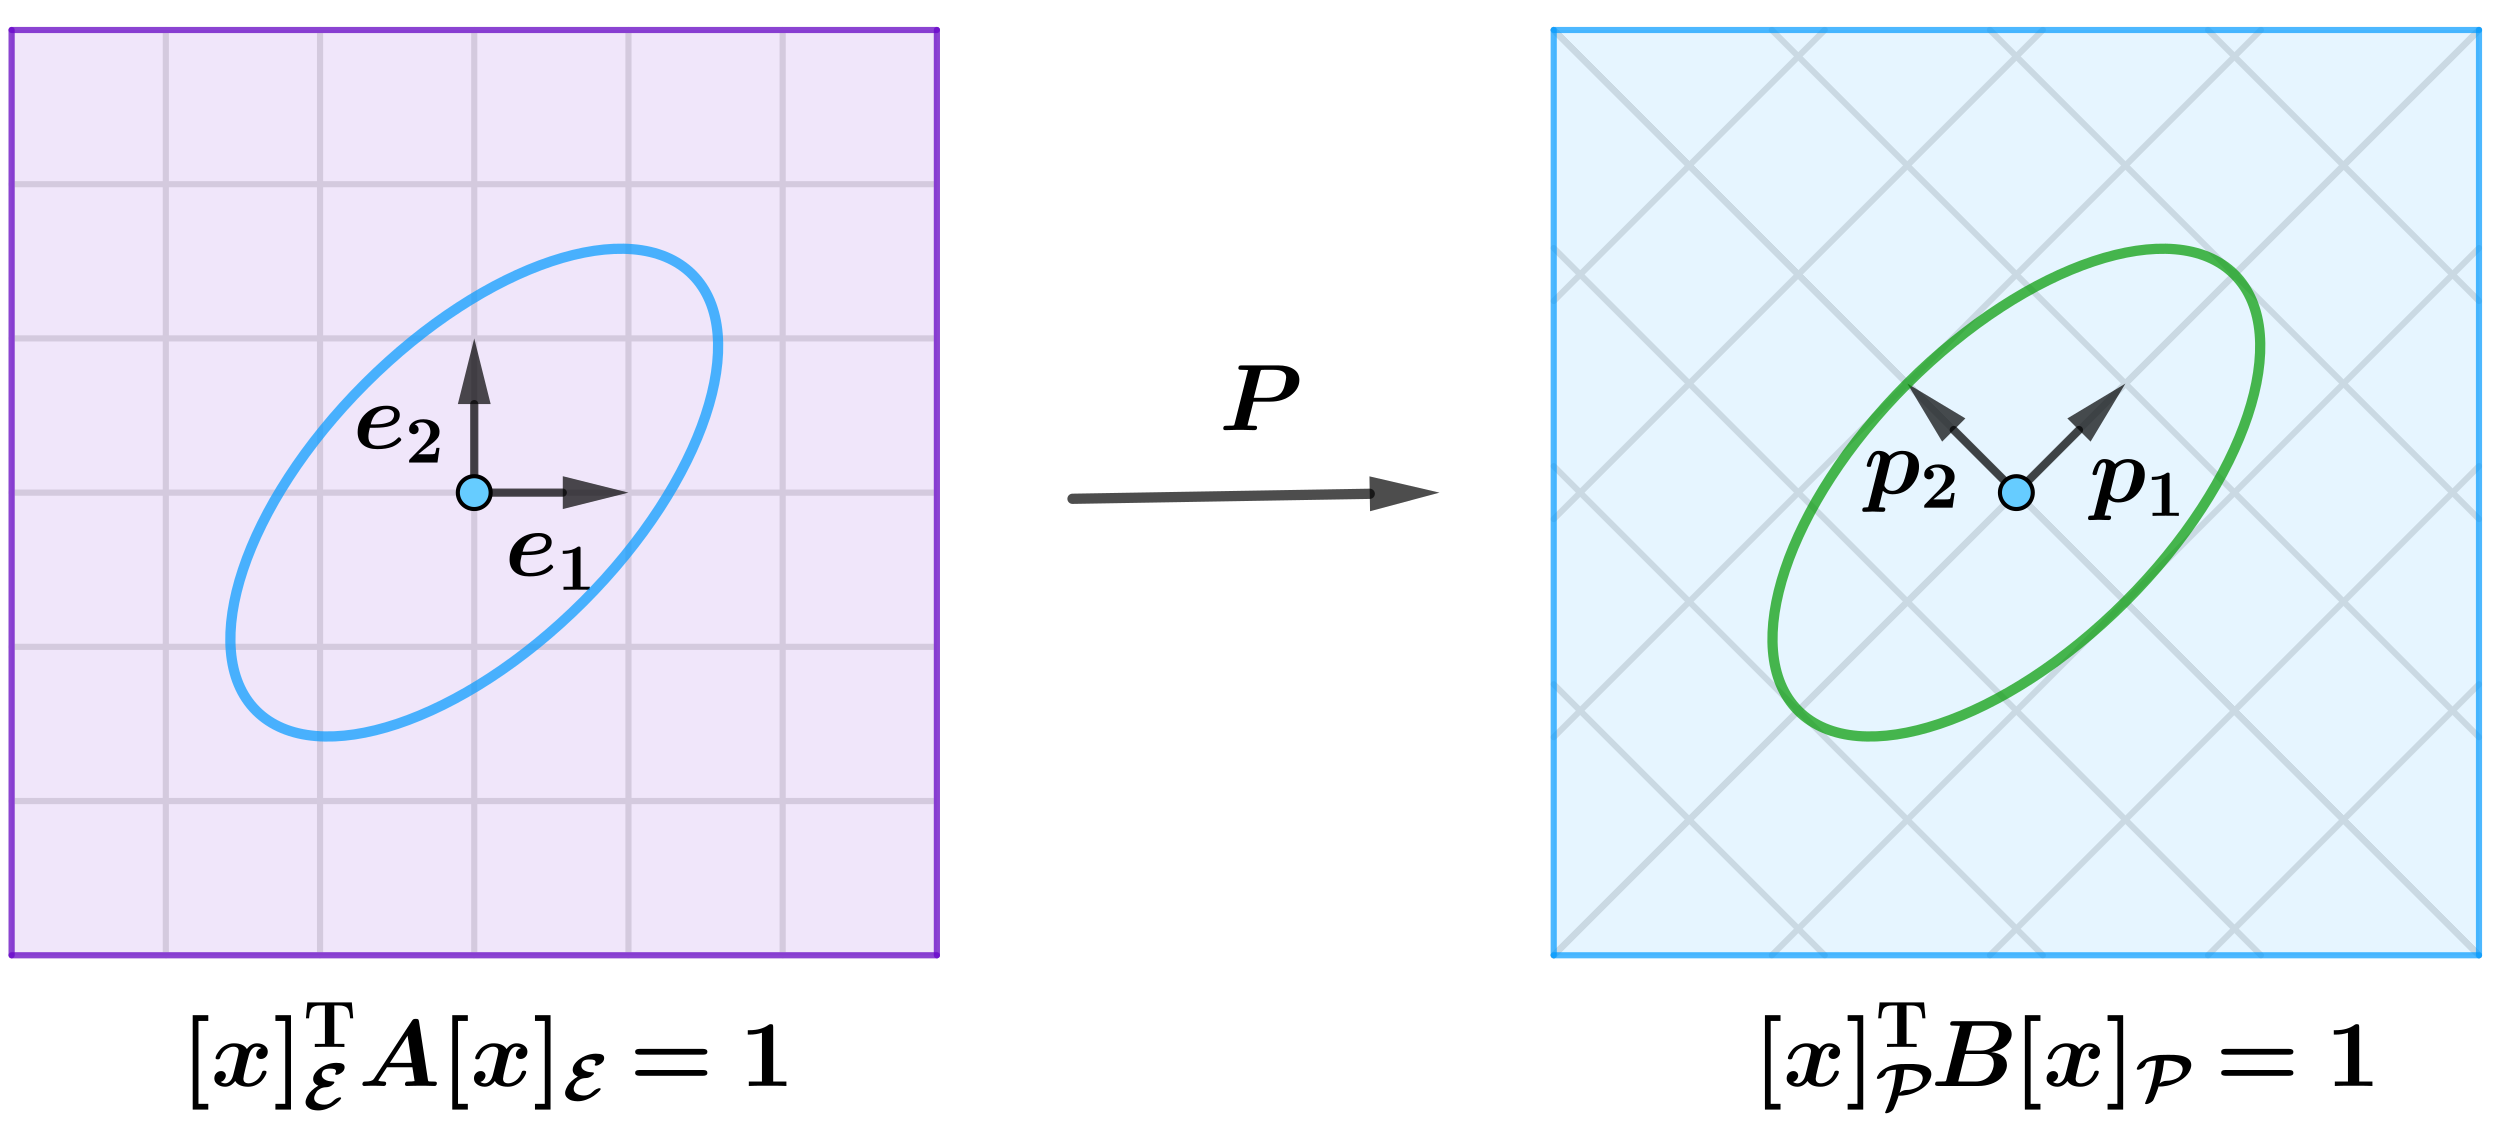<svg version="1.1" xmlns="http://www.w3.org/2000/svg" xmlns:xlink="http://www.w3.org/1999/xlink" width="609" height="279"><defs><clipPath id="lnuUwoQovXMo"><path fill="none" stroke="none" d=" M 0 0 L 609 0 L 609 279 L 0 279 L 0 0 Z"/></clipPath></defs><g transform="scale(1,1)" clip-path="url(#lnuUwoQovXMo)"><g><path fill="none" stroke="rgb(224,224,224)" paint-order="fill stroke markers" d=" M 228.225 232.7 L 2.831 232.7" stroke-opacity="1" stroke-linecap="round" stroke-linejoin="round" stroke-miterlimit="10" stroke-width="1.5"/><path fill="none" stroke="rgb(224,224,224)" paint-order="fill stroke markers" d=" M 228.225 195.134 L 2.831 195.134" stroke-opacity="1" stroke-linecap="round" stroke-linejoin="round" stroke-miterlimit="10" stroke-width="1.5"/><path fill="none" stroke="rgb(224,224,224)" paint-order="fill stroke markers" d=" M 228.225 157.569 L 2.831 157.569" stroke-opacity="1" stroke-linecap="round" stroke-linejoin="round" stroke-miterlimit="10" stroke-width="1.5"/><path fill="none" stroke="rgb(224,224,224)" paint-order="fill stroke markers" d=" M 228.225 120.003 L 2.831 120.003" stroke-opacity="1" stroke-linecap="round" stroke-linejoin="round" stroke-miterlimit="10" stroke-width="1.5"/><path fill="none" stroke="rgb(224,224,224)" paint-order="fill stroke markers" d=" M 228.225 82.437 L 2.831 82.437" stroke-opacity="1" stroke-linecap="round" stroke-linejoin="round" stroke-miterlimit="10" stroke-width="1.5"/><path fill="none" stroke="rgb(224,224,224)" paint-order="fill stroke markers" d=" M 228.225 44.872 L 2.831 44.872" stroke-opacity="1" stroke-linecap="round" stroke-linejoin="round" stroke-miterlimit="10" stroke-width="1.5"/><path fill="none" stroke="rgb(224,224,224)" paint-order="fill stroke markers" d=" M 228.225 7.306 L 2.831 7.306" stroke-opacity="1" stroke-linecap="round" stroke-linejoin="round" stroke-miterlimit="10" stroke-width="1.5"/><path fill="none" stroke="rgb(224,224,224)" paint-order="fill stroke markers" d=" M 2.831 232.7 L 2.831 7.306" stroke-opacity="1" stroke-linecap="round" stroke-linejoin="round" stroke-miterlimit="10" stroke-width="1.5"/><path fill="none" stroke="rgb(224,224,224)" paint-order="fill stroke markers" d=" M 40.397 232.7 L 40.397 7.306" stroke-opacity="1" stroke-linecap="round" stroke-linejoin="round" stroke-miterlimit="10" stroke-width="1.5"/><path fill="none" stroke="rgb(224,224,224)" paint-order="fill stroke markers" d=" M 77.962 232.7 L 77.962 7.306" stroke-opacity="1" stroke-linecap="round" stroke-linejoin="round" stroke-miterlimit="10" stroke-width="1.5"/><path fill="none" stroke="rgb(224,224,224)" paint-order="fill stroke markers" d=" M 115.528 232.7 L 115.528 7.306" stroke-opacity="1" stroke-linecap="round" stroke-linejoin="round" stroke-miterlimit="10" stroke-width="1.5"/><path fill="none" stroke="rgb(224,224,224)" paint-order="fill stroke markers" d=" M 153.094 232.7 L 153.094 7.306" stroke-opacity="1" stroke-linecap="round" stroke-linejoin="round" stroke-miterlimit="10" stroke-width="1.5"/><path fill="none" stroke="rgb(224,224,224)" paint-order="fill stroke markers" d=" M 190.66 232.7 L 190.66 7.306" stroke-opacity="1" stroke-linecap="round" stroke-linejoin="round" stroke-miterlimit="10" stroke-width="1.5"/><path fill="none" stroke="rgb(224,224,224)" paint-order="fill stroke markers" d=" M 228.225 232.7 L 228.225 7.306" stroke-opacity="1" stroke-linecap="round" stroke-linejoin="round" stroke-miterlimit="10" stroke-width="1.5"/><path fill="none" stroke="rgb(224,224,224)" paint-order="fill stroke markers" d=" M 537.866 232.7 L 603.883 166.684" stroke-opacity="1" stroke-linecap="round" stroke-linejoin="round" stroke-miterlimit="10" stroke-width="1.5"/><path fill="none" stroke="rgb(224,224,224)" paint-order="fill stroke markers" d=" M 484.74 232.7 L 603.883 113.558" stroke-opacity="1" stroke-linecap="round" stroke-linejoin="round" stroke-miterlimit="10" stroke-width="1.5"/><path fill="none" stroke="rgb(224,224,224)" paint-order="fill stroke markers" d=" M 431.614 232.7 L 603.883 60.432" stroke-opacity="1" stroke-linecap="round" stroke-linejoin="round" stroke-miterlimit="10" stroke-width="1.5"/><path fill="none" stroke="rgb(224,224,224)" paint-order="fill stroke markers" d=" M 378.488 232.7 L 603.883 7.306" stroke-opacity="1" stroke-linecap="round" stroke-linejoin="round" stroke-miterlimit="10" stroke-width="1.5"/><path fill="none" stroke="rgb(224,224,224)" paint-order="fill stroke markers" d=" M 378.488 232.7 L 603.883 7.306" stroke-opacity="1" stroke-linecap="round" stroke-linejoin="round" stroke-miterlimit="10" stroke-width="1.5"/><path fill="none" stroke="rgb(224,224,224)" paint-order="fill stroke markers" d=" M 378.488 232.7 L 378.488 232.7" stroke-opacity="1" stroke-linecap="round" stroke-linejoin="round" stroke-miterlimit="10" stroke-width="1.5"/><path fill="none" stroke="rgb(224,224,224)" paint-order="fill stroke markers" d=" M 603.883 7.306 L 603.883 7.306" stroke-opacity="1" stroke-linecap="round" stroke-linejoin="round" stroke-miterlimit="10" stroke-width="1.5"/><path fill="none" stroke="rgb(224,224,224)" paint-order="fill stroke markers" d=" M 603.883 7.306 L 378.488 232.7" stroke-opacity="1" stroke-linecap="round" stroke-linejoin="round" stroke-miterlimit="10" stroke-width="1.5"/><path fill="none" stroke="rgb(224,224,224)" paint-order="fill stroke markers" d=" M 603.883 7.306 L 378.488 232.7" stroke-opacity="1" stroke-linecap="round" stroke-linejoin="round" stroke-miterlimit="10" stroke-width="1.5"/><path fill="none" stroke="rgb(224,224,224)" paint-order="fill stroke markers" d=" M 550.757 7.306 L 378.488 179.574" stroke-opacity="1" stroke-linecap="round" stroke-linejoin="round" stroke-miterlimit="10" stroke-width="1.5"/><path fill="none" stroke="rgb(224,224,224)" paint-order="fill stroke markers" d=" M 497.631 7.306 L 378.488 126.448" stroke-opacity="1" stroke-linecap="round" stroke-linejoin="round" stroke-miterlimit="10" stroke-width="1.5"/><path fill="none" stroke="rgb(224,224,224)" paint-order="fill stroke markers" d=" M 444.505 7.306 L 378.488 73.322" stroke-opacity="1" stroke-linecap="round" stroke-linejoin="round" stroke-miterlimit="10" stroke-width="1.5"/><path fill="none" stroke="rgb(224,224,224)" paint-order="fill stroke markers" d=" M 603.883 232.7 L 603.883 232.7" stroke-opacity="1" stroke-linecap="round" stroke-linejoin="round" stroke-miterlimit="10" stroke-width="1.5"/><path fill="none" stroke="rgb(224,224,224)" paint-order="fill stroke markers" d=" M 603.883 232.7 L 378.488 7.306" stroke-opacity="1" stroke-linecap="round" stroke-linejoin="round" stroke-miterlimit="10" stroke-width="1.5"/><path fill="none" stroke="rgb(224,224,224)" paint-order="fill stroke markers" d=" M 444.505 232.7 L 378.488 166.684" stroke-opacity="1" stroke-linecap="round" stroke-linejoin="round" stroke-miterlimit="10" stroke-width="1.5"/><path fill="none" stroke="rgb(224,224,224)" paint-order="fill stroke markers" d=" M 497.631 232.7 L 378.488 113.558" stroke-opacity="1" stroke-linecap="round" stroke-linejoin="round" stroke-miterlimit="10" stroke-width="1.5"/><path fill="none" stroke="rgb(224,224,224)" paint-order="fill stroke markers" d=" M 550.757 232.7 L 378.488 60.432" stroke-opacity="1" stroke-linecap="round" stroke-linejoin="round" stroke-miterlimit="10" stroke-width="1.5"/><path fill="none" stroke="rgb(224,224,224)" paint-order="fill stroke markers" d=" M 603.883 232.7 L 378.488 7.306" stroke-opacity="1" stroke-linecap="round" stroke-linejoin="round" stroke-miterlimit="10" stroke-width="1.5"/><path fill="none" stroke="rgb(224,224,224)" paint-order="fill stroke markers" d=" M 603.883 232.7 L 378.488 7.306" stroke-opacity="1" stroke-linecap="round" stroke-linejoin="round" stroke-miterlimit="10" stroke-width="1.5"/><path fill="none" stroke="rgb(224,224,224)" paint-order="fill stroke markers" d=" M 603.883 179.574 L 431.614 7.306" stroke-opacity="1" stroke-linecap="round" stroke-linejoin="round" stroke-miterlimit="10" stroke-width="1.5"/><path fill="none" stroke="rgb(224,224,224)" paint-order="fill stroke markers" d=" M 603.883 126.448 L 484.74 7.306" stroke-opacity="1" stroke-linecap="round" stroke-linejoin="round" stroke-miterlimit="10" stroke-width="1.5"/><path fill="none" stroke="rgb(224,224,224)" paint-order="fill stroke markers" d=" M 603.883 73.322 L 537.866 7.306" stroke-opacity="1" stroke-linecap="round" stroke-linejoin="round" stroke-miterlimit="10" stroke-width="1.5"/><path fill="none" stroke="rgb(224,224,224)" paint-order="fill stroke markers" d=" M 603.883 232.7 L 378.488 7.306" stroke-opacity="1" stroke-linecap="round" stroke-linejoin="round" stroke-miterlimit="10" stroke-width="1.5"/><path fill="none" stroke="rgb(224,224,224)" paint-order="fill stroke markers" d=" M 378.488 7.306 L 378.488 7.306" stroke-opacity="1" stroke-linecap="round" stroke-linejoin="round" stroke-miterlimit="10" stroke-width="1.5"/><path fill="rgb(102,0,204)" stroke="none" paint-order="stroke fill markers" fill-rule="evenodd" d=" M 2.831 232.7 L 228.225 232.7 L 228.225 7.306 L 2.831 7.306 Z" fill-opacity="0.098"/><path fill="rgb(0,153,255)" stroke="none" paint-order="stroke fill markers" fill-rule="evenodd" d=" M 378.488 232.7 L 603.883 232.7 L 603.883 7.306 L 378.488 7.306 Z" fill-opacity="0.098"/><path fill="none" stroke="rgb(102,0,204)" paint-order="fill stroke markers" d=" M 2.831 232.7 L 228.225 232.7" stroke-opacity="0.698" stroke-linecap="round" stroke-linejoin="round" stroke-miterlimit="10" stroke-width="1.5"/><path fill="none" stroke="rgb(102,0,204)" paint-order="fill stroke markers" d=" M 228.225 232.7 L 228.225 7.306" stroke-opacity="0.698" stroke-linecap="round" stroke-linejoin="round" stroke-miterlimit="10" stroke-width="1.5"/><path fill="none" stroke="rgb(102,0,204)" paint-order="fill stroke markers" d=" M 228.225 7.306 L 2.831 7.306" stroke-opacity="0.698" stroke-linecap="round" stroke-linejoin="round" stroke-miterlimit="10" stroke-width="1.5"/><path fill="none" stroke="rgb(102,0,204)" paint-order="fill stroke markers" d=" M 2.831 7.306 L 2.831 232.7" stroke-opacity="0.698" stroke-linecap="round" stroke-linejoin="round" stroke-miterlimit="10" stroke-width="1.5"/><path fill="none" stroke="rgb(0,153,255)" paint-order="fill stroke markers" d=" M 378.488 232.7 L 603.883 232.7" stroke-opacity="0.698" stroke-linecap="round" stroke-linejoin="round" stroke-miterlimit="10" stroke-width="1.5"/><path fill="none" stroke="rgb(0,153,255)" paint-order="fill stroke markers" d=" M 603.883 232.7 L 603.883 7.306" stroke-opacity="0.698" stroke-linecap="round" stroke-linejoin="round" stroke-miterlimit="10" stroke-width="1.5"/><path fill="none" stroke="rgb(0,153,255)" paint-order="fill stroke markers" d=" M 603.883 7.306 L 378.488 7.306" stroke-opacity="0.698" stroke-linecap="round" stroke-linejoin="round" stroke-miterlimit="10" stroke-width="1.5"/><path fill="none" stroke="rgb(0,153,255)" paint-order="fill stroke markers" d=" M 378.488 7.306 L 378.488 232.7" stroke-opacity="0.698" stroke-linecap="round" stroke-linejoin="round" stroke-miterlimit="10" stroke-width="1.5"/><path fill="none" stroke="rgb(0,0,0)" paint-order="fill stroke markers" d=" M 115.528 120.003 L 115.528 98.437" stroke-opacity="0.698" stroke-linecap="round" stroke-linejoin="round" stroke-miterlimit="10" stroke-width="2"/><path fill="rgb(0,0,0)" stroke="none" paint-order="stroke fill markers" fill-rule="evenodd" d=" M 115.528 82.437 L 119.528 98.437 L 111.528 98.437 Z" fill-opacity="0.698"/><g transform="scale(23,23)"><g transform="translate(3.739,4.749)"><path fill="rgb(0,0,0)" stroke="none" paint-order="stroke fill markers" d=" M 0.222 -0.218 L 0.178 -0.218 Q 0.163 -0.162 0.163 -0.125 Q 0.163 -0.028 0.261 -0.028 Q 0.396 -0.028 0.471 -0.107 Q 0.481 -0.118 0.486 -0.118 Q 0.493 -0.118 0.502 -0.108 Q 0.511 -0.098 0.511 -0.092 Q 0.511 -0.081 0.482 -0.057 Q 0.453 -0.032 0.413 -0.016 Q 0.35 0.008 0.258 0.008 Q 0.159 0.008 0.104 -0.039 Q 0.049 -0.086 0.049 -0.172 Q 0.049 -0.29 0.137 -0.371 Q 0.224 -0.452 0.358 -0.452 Q 0.42 -0.452 0.458 -0.425 Q 0.495 -0.399 0.495 -0.356 Q 0.495 -0.272 0.396 -0.238 Q 0.336 -0.218 0.222 -0.218 M 0.187 -0.254 Q 0.216 -0.254 0.232 -0.254 Q 0.248 -0.254 0.278 -0.256 Q 0.308 -0.258 0.326 -0.262 Q 0.344 -0.265 0.367 -0.273 Q 0.39 -0.28 0.403 -0.29 Q 0.416 -0.301 0.425 -0.318 Q 0.435 -0.334 0.435 -0.355 Q 0.435 -0.386 0.412 -0.401 Q 0.389 -0.416 0.358 -0.416 Q 0.292 -0.416 0.246 -0.37 Q 0.206 -0.333 0.187 -0.254 Z"/></g><g transform="translate(4.293,4.899) scale(0.7,0.7)"><path fill="rgb(0,0,0)" stroke="none" paint-order="stroke fill markers" d=" M 0.517 -0.222 L 0.486 0 L 0.057 0 L 0.057 -0.018 Q 0.057 -0.034 0.059 -0.038 Q 0.061 -0.043 0.07 -0.052 L 0.271 -0.257 Q 0.379 -0.367 0.379 -0.465 Q 0.379 -0.525 0.344 -0.567 Q 0.309 -0.608 0.247 -0.608 Q 0.186 -0.608 0.144 -0.573 Q 0.155 -0.57 0.166 -0.565 Q 0.177 -0.559 0.189 -0.542 Q 0.201 -0.525 0.201 -0.501 Q 0.201 -0.466 0.178 -0.448 Q 0.156 -0.429 0.129 -0.429 Q 0.104 -0.429 0.081 -0.447 Q 0.057 -0.464 0.057 -0.503 Q 0.057 -0.57 0.119 -0.613 Q 0.18 -0.655 0.272 -0.655 Q 0.379 -0.655 0.448 -0.603 Q 0.517 -0.551 0.517 -0.466 Q 0.517 -0.431 0.507 -0.404 Q 0.497 -0.377 0.469 -0.348 Q 0.441 -0.318 0.417 -0.299 Q 0.393 -0.28 0.339 -0.24 Q 0.292 -0.206 0.195 -0.125 L 0.342 -0.125 Q 0.433 -0.125 0.444 -0.131 Q 0.457 -0.138 0.47 -0.222 L 0.517 -0.222 Z"/></g></g><path fill="none" stroke="rgb(0,0,0)" paint-order="fill stroke markers" d=" M 115.528 120.003 L 137.094 120.003" stroke-opacity="0.698" stroke-linecap="round" stroke-linejoin="round" stroke-miterlimit="10" stroke-width="2"/><path fill="rgb(0,0,0)" stroke="none" paint-order="stroke fill markers" fill-rule="evenodd" d=" M 153.094 120.003 L 137.094 124.003 L 137.094 116.003 Z" fill-opacity="0.698"/><g transform="scale(23,23)"><g transform="translate(5.348,6.097)"><path fill="rgb(0,0,0)" stroke="none" paint-order="stroke fill markers" d=" M 0.222 -0.218 L 0.178 -0.218 Q 0.163 -0.162 0.163 -0.125 Q 0.163 -0.028 0.261 -0.028 Q 0.396 -0.028 0.471 -0.107 Q 0.481 -0.118 0.486 -0.118 Q 0.493 -0.118 0.502 -0.108 Q 0.511 -0.098 0.511 -0.092 Q 0.511 -0.081 0.482 -0.057 Q 0.453 -0.032 0.413 -0.016 Q 0.35 0.008 0.258 0.008 Q 0.159 0.008 0.104 -0.039 Q 0.049 -0.086 0.049 -0.172 Q 0.049 -0.29 0.137 -0.371 Q 0.224 -0.452 0.358 -0.452 Q 0.42 -0.452 0.458 -0.425 Q 0.495 -0.399 0.495 -0.356 Q 0.495 -0.272 0.396 -0.238 Q 0.336 -0.218 0.222 -0.218 M 0.187 -0.254 Q 0.216 -0.254 0.232 -0.254 Q 0.248 -0.254 0.278 -0.256 Q 0.308 -0.258 0.326 -0.262 Q 0.344 -0.265 0.367 -0.273 Q 0.39 -0.28 0.403 -0.29 Q 0.416 -0.301 0.425 -0.318 Q 0.435 -0.334 0.435 -0.355 Q 0.435 -0.386 0.412 -0.401 Q 0.389 -0.416 0.358 -0.416 Q 0.292 -0.416 0.246 -0.37 Q 0.206 -0.333 0.187 -0.254 Z"/></g><g transform="translate(5.901,6.247) scale(0.7,0.7)"><path fill="rgb(0,0,0)" stroke="none" paint-order="stroke fill markers" d=" M 0.354 -0.623 L 0.354 -0.047 L 0.494 -0.047 L 0.494 0 Q 0.45 -0.003 0.295 -0.003 Q 0.14 -0.003 0.096 0 L 0.096 -0.047 L 0.235 -0.047 L 0.235 -0.564 Q 0.173 -0.544 0.105 -0.544 L 0.085 -0.544 L 0.085 -0.591 L 0.105 -0.591 Q 0.229 -0.591 0.306 -0.648 Q 0.315 -0.655 0.328 -0.655 Q 0.346 -0.655 0.35 -0.648 Q 0.354 -0.642 0.354 -0.623 Z"/></g></g><path fill="none" stroke="rgb(0,0,0)" paint-order="fill stroke markers" d=" M 491.186 120.003 L 475.936 104.754" stroke-opacity="0.698" stroke-linecap="round" stroke-linejoin="round" stroke-miterlimit="10" stroke-width="2"/><path fill="rgb(0,0,0)" stroke="none" paint-order="stroke fill markers" fill-rule="evenodd" d=" M 464.623 93.44 L 478.765 101.925 L 473.108 107.582 Z" fill-opacity="0.698"/><g transform="scale(23,23)"><g transform="translate(19.739,5.227)"><path fill="rgb(0,0,0)" stroke="none" paint-order="stroke fill markers" d=" M 0.052 0.129 L 0.169 -0.336 Q 0.175 -0.357 0.175 -0.379 Q 0.175 -0.416 0.152 -0.416 Q 0.109 -0.416 0.084 -0.316 Q 0.077 -0.288 0.076 -0.287 Q 0.071 -0.282 0.056 -0.282 Q 0.032 -0.282 0.032 -0.296 Q 0.032 -0.304 0.043 -0.337 Q 0.054 -0.369 0.07 -0.395 Q 0.103 -0.452 0.157 -0.452 Q 0.234 -0.452 0.272 -0.398 Q 0.33 -0.452 0.411 -0.452 Q 0.483 -0.452 0.534 -0.412 Q 0.586 -0.372 0.586 -0.287 Q 0.586 -0.176 0.507 -0.084 Q 0.427 0.008 0.304 0.008 Q 0.242 0.008 0.203 -0.028 L 0.16 0.146 Q 0.173 0.147 0.203 0.147 Q 0.229 0.147 0.229 0.165 Q 0.229 0.194 0.203 0.194 Q 0.186 0.194 0.15 0.193 Q 0.114 0.191 0.096 0.191 Q 0.081 0.191 0.05 0.193 Q 0.018 0.194 0.004 0.194 Q -0.015 0.194 -0.015 0.175 Q -0.015 0.162 -0.009 0.155 Q -0.003 0.149 0.003 0.148 Q 0.009 0.147 0.02 0.147 Q 0.04 0.147 0.046 0.145 Q 0.048 0.143 0.052 0.129 M 0.282 -0.351 L 0.221 -0.1 L 0.219 -0.086 Q 0.219 -0.072 0.241 -0.05 Q 0.264 -0.028 0.302 -0.028 Q 0.381 -0.028 0.423 -0.126 Q 0.437 -0.16 0.455 -0.232 Q 0.473 -0.304 0.473 -0.34 Q 0.473 -0.416 0.406 -0.416 Q 0.372 -0.416 0.339 -0.398 Q 0.306 -0.379 0.282 -0.351 Z"/></g><g transform="translate(20.34,5.377) scale(0.7,0.7)"><path fill="rgb(0,0,0)" stroke="none" paint-order="stroke fill markers" d=" M 0.517 -0.222 L 0.486 0 L 0.057 0 L 0.057 -0.018 Q 0.057 -0.034 0.059 -0.038 Q 0.061 -0.043 0.07 -0.052 L 0.271 -0.257 Q 0.379 -0.367 0.379 -0.465 Q 0.379 -0.525 0.344 -0.567 Q 0.309 -0.608 0.247 -0.608 Q 0.186 -0.608 0.144 -0.573 Q 0.155 -0.57 0.166 -0.565 Q 0.177 -0.559 0.189 -0.542 Q 0.201 -0.525 0.201 -0.501 Q 0.201 -0.466 0.178 -0.448 Q 0.156 -0.429 0.129 -0.429 Q 0.104 -0.429 0.081 -0.447 Q 0.057 -0.464 0.057 -0.503 Q 0.057 -0.57 0.119 -0.613 Q 0.18 -0.655 0.272 -0.655 Q 0.379 -0.655 0.448 -0.603 Q 0.517 -0.551 0.517 -0.466 Q 0.517 -0.431 0.507 -0.404 Q 0.497 -0.377 0.469 -0.348 Q 0.441 -0.318 0.417 -0.299 Q 0.393 -0.28 0.339 -0.24 Q 0.292 -0.206 0.195 -0.125 L 0.342 -0.125 Q 0.433 -0.125 0.444 -0.131 Q 0.457 -0.138 0.47 -0.222 L 0.517 -0.222 Z"/></g></g><path fill="none" stroke="rgb(0,0,0)" paint-order="fill stroke markers" d=" M 491.186 120.003 L 506.435 104.754" stroke-opacity="0.698" stroke-linecap="round" stroke-linejoin="round" stroke-miterlimit="10" stroke-width="2"/><path fill="rgb(0,0,0)" stroke="none" paint-order="stroke fill markers" fill-rule="evenodd" d=" M 517.749 93.44 L 509.263 107.582 L 503.606 101.925 Z" fill-opacity="0.698"/><g transform="scale(23,23)"><g transform="translate(22.13,5.314)"><path fill="rgb(0,0,0)" stroke="none" paint-order="stroke fill markers" d=" M 0.052 0.129 L 0.169 -0.336 Q 0.175 -0.357 0.175 -0.379 Q 0.175 -0.416 0.152 -0.416 Q 0.109 -0.416 0.084 -0.316 Q 0.077 -0.288 0.076 -0.287 Q 0.071 -0.282 0.056 -0.282 Q 0.032 -0.282 0.032 -0.296 Q 0.032 -0.304 0.043 -0.337 Q 0.054 -0.369 0.07 -0.395 Q 0.103 -0.452 0.157 -0.452 Q 0.234 -0.452 0.272 -0.398 Q 0.33 -0.452 0.411 -0.452 Q 0.483 -0.452 0.534 -0.412 Q 0.586 -0.372 0.586 -0.287 Q 0.586 -0.176 0.507 -0.084 Q 0.427 0.008 0.304 0.008 Q 0.242 0.008 0.203 -0.028 L 0.16 0.146 Q 0.173 0.147 0.203 0.147 Q 0.229 0.147 0.229 0.165 Q 0.229 0.194 0.203 0.194 Q 0.186 0.194 0.15 0.193 Q 0.114 0.191 0.096 0.191 Q 0.081 0.191 0.05 0.193 Q 0.018 0.194 0.004 0.194 Q -0.015 0.194 -0.015 0.175 Q -0.015 0.162 -0.009 0.155 Q -0.003 0.149 0.003 0.148 Q 0.009 0.147 0.02 0.147 Q 0.04 0.147 0.046 0.145 Q 0.048 0.143 0.052 0.129 M 0.282 -0.351 L 0.221 -0.1 L 0.219 -0.086 Q 0.219 -0.072 0.241 -0.05 Q 0.264 -0.028 0.302 -0.028 Q 0.381 -0.028 0.423 -0.126 Q 0.437 -0.16 0.455 -0.232 Q 0.473 -0.304 0.473 -0.34 Q 0.473 -0.416 0.406 -0.416 Q 0.372 -0.416 0.339 -0.398 Q 0.306 -0.379 0.282 -0.351 Z"/></g><g transform="translate(22.731,5.464) scale(0.7,0.7)"><path fill="rgb(0,0,0)" stroke="none" paint-order="stroke fill markers" d=" M 0.354 -0.623 L 0.354 -0.047 L 0.494 -0.047 L 0.494 0 Q 0.45 -0.003 0.295 -0.003 Q 0.14 -0.003 0.096 0 L 0.096 -0.047 L 0.235 -0.047 L 0.235 -0.564 Q 0.173 -0.544 0.105 -0.544 L 0.085 -0.544 L 0.085 -0.591 L 0.105 -0.591 Q 0.229 -0.591 0.306 -0.648 Q 0.315 -0.655 0.328 -0.655 Q 0.346 -0.655 0.35 -0.648 Q 0.354 -0.642 0.354 -0.623 Z"/></g></g><g transform="scale(23,23)"><g transform="translate(1.913,11.502)"><path fill="rgb(0,0,0)" stroke="none" paint-order="stroke fill markers" d=" M 0.293 0.25 L 0.128 0.25 L 0.128 -0.75 L 0.293 -0.75 L 0.293 -0.689 L 0.189 -0.689 L 0.189 0.189 L 0.293 0.189 L 0.293 0.25 Z"/></g><g transform="translate(2.232,11.502)"><path fill="rgb(0,0,0)" stroke="none" paint-order="stroke fill markers" d=" M 0.536 -0.401 Q 0.516 -0.416 0.488 -0.416 Q 0.461 -0.416 0.438 -0.392 Q 0.414 -0.368 0.403 -0.325 Q 0.4 -0.316 0.385 -0.257 Q 0.37 -0.198 0.368 -0.189 Q 0.346 -0.099 0.346 -0.078 Q 0.346 -0.028 0.402 -0.028 Q 0.44 -0.028 0.482 -0.058 Q 0.524 -0.087 0.544 -0.149 Q 0.548 -0.162 0.567 -0.162 Q 0.591 -0.162 0.591 -0.148 Q 0.591 -0.134 0.578 -0.11 Q 0.565 -0.085 0.542 -0.058 Q 0.519 -0.031 0.48 -0.011 Q 0.441 0.008 0.397 0.008 Q 0.295 0.008 0.259 -0.053 Q 0.215 0.008 0.152 0.008 Q 0.105 0.008 0.072 -0.017 Q 0.038 -0.041 0.038 -0.08 Q 0.038 -0.115 0.06 -0.137 Q 0.082 -0.158 0.11 -0.158 Q 0.133 -0.158 0.146 -0.144 Q 0.16 -0.13 0.16 -0.112 Q 0.16 -0.091 0.145 -0.071 Q 0.131 -0.05 0.106 -0.043 Q 0.126 -0.028 0.154 -0.028 Q 0.181 -0.028 0.205 -0.052 Q 0.228 -0.075 0.239 -0.119 L 0.273 -0.256 Q 0.296 -0.348 0.296 -0.366 Q 0.296 -0.416 0.24 -0.416 Q 0.202 -0.416 0.16 -0.387 Q 0.118 -0.357 0.098 -0.295 Q 0.094 -0.282 0.075 -0.282 Q 0.051 -0.282 0.051 -0.296 Q 0.051 -0.31 0.064 -0.335 Q 0.077 -0.359 0.1 -0.386 Q 0.123 -0.413 0.162 -0.432 Q 0.201 -0.452 0.245 -0.452 Q 0.347 -0.452 0.383 -0.391 Q 0.427 -0.452 0.49 -0.452 Q 0.537 -0.452 0.571 -0.427 Q 0.604 -0.403 0.604 -0.364 Q 0.604 -0.329 0.582 -0.307 Q 0.56 -0.286 0.532 -0.286 Q 0.509 -0.286 0.495 -0.3 Q 0.482 -0.314 0.482 -0.332 Q 0.482 -0.353 0.496 -0.373 Q 0.511 -0.394 0.536 -0.401 Z"/></g><g transform="translate(2.892,11.502)"><path fill="rgb(0,0,0)" stroke="none" paint-order="stroke fill markers" d=" M 0.19 -0.75 L 0.19 0.25 L 0.025 0.25 L 0.025 0.189 L 0.129 0.189 L 0.129 -0.689 L 0.025 -0.689 L 0.025 -0.75 L 0.19 -0.75 Z"/></g><g transform="translate(3.211,11.089) scale(0.7,0.7)"><path fill="rgb(0,0,0)" stroke="none" paint-order="stroke fill markers" d=" M 0.736 -0.675 L 0.757 -0.434 L 0.71 -0.434 Q 0.706 -0.476 0.703 -0.498 Q 0.7 -0.521 0.69 -0.55 Q 0.679 -0.58 0.663 -0.594 Q 0.647 -0.608 0.618 -0.618 Q 0.589 -0.628 0.547 -0.628 L 0.471 -0.628 L 0.471 -0.047 L 0.624 -0.047 L 0.624 0 Q 0.57 -0.003 0.4 -0.003 Q 0.23 -0.003 0.176 0 L 0.176 -0.047 L 0.329 -0.047 L 0.329 -0.628 L 0.252 -0.628 Q 0.21 -0.628 0.18 -0.618 Q 0.151 -0.607 0.135 -0.593 Q 0.119 -0.579 0.109 -0.55 Q 0.099 -0.521 0.096 -0.498 Q 0.092 -0.476 0.089 -0.434 L 0.042 -0.434 L 0.063 -0.675 L 0.736 -0.675 Z"/></g><g transform="translate(3.211,11.749) scale(0.7,0.7)"><path fill="rgb(0,0,0)" stroke="none" paint-order="stroke fill markers" d=" M 0.229 -0.357 Q 0.151 -0.391 0.151 -0.46 Q 0.151 -0.519 0.204 -0.576 Q 0.257 -0.633 0.339 -0.668 Q 0.42 -0.703 0.501 -0.703 Q 0.565 -0.703 0.596 -0.688 Q 0.627 -0.673 0.627 -0.636 Q 0.627 -0.587 0.581 -0.554 Q 0.534 -0.522 0.503 -0.522 Q 0.484 -0.522 0.484 -0.535 Q 0.484 -0.541 0.489 -0.548 Q 0.497 -0.56 0.497 -0.574 Q 0.497 -0.598 0.475 -0.607 Q 0.453 -0.616 0.407 -0.616 Q 0.346 -0.616 0.317 -0.597 Q 0.302 -0.588 0.291 -0.567 Q 0.281 -0.545 0.281 -0.522 Q 0.281 -0.478 0.326 -0.451 Q 0.371 -0.423 0.448 -0.421 Q 0.472 -0.421 0.472 -0.408 Q 0.472 -0.391 0.435 -0.363 Q 0.398 -0.335 0.348 -0.334 Q 0.297 -0.333 0.259 -0.312 Q 0.221 -0.292 0.202 -0.264 Q 0.183 -0.236 0.175 -0.212 Q 0.166 -0.188 0.166 -0.171 Q 0.166 -0.122 0.212 -0.096 Q 0.258 -0.07 0.321 -0.07 Q 0.356 -0.07 0.385 -0.081 Q 0.414 -0.092 0.426 -0.102 Q 0.439 -0.111 0.458 -0.13 Q 0.48 -0.152 0.506 -0.165 Q 0.531 -0.177 0.541 -0.179 Q 0.551 -0.181 0.556 -0.181 Q 0.574 -0.181 0.574 -0.168 Q 0.574 -0.156 0.544 -0.127 Q 0.514 -0.097 0.469 -0.065 Q 0.423 -0.032 0.356 -0.007 Q 0.289 0.017 0.227 0.017 Q 0.183 0.017 0.143 0.007 Q 0.103 -0.003 0.07 -0.033 Q 0.036 -0.063 0.036 -0.109 Q 0.036 -0.128 0.044 -0.152 Q 0.052 -0.177 0.071 -0.211 Q 0.089 -0.246 0.131 -0.285 Q 0.172 -0.324 0.229 -0.357 Z"/></g><g transform="translate(3.793,11.502)"><path fill="rgb(0,0,0)" stroke="none" paint-order="stroke fill markers" d=" M 0.645 -0.682 L 0.739 -0.067 Q 0.741 -0.054 0.744 -0.052 Q 0.746 -0.049 0.755 -0.048 Q 0.769 -0.047 0.794 -0.047 Q 0.81 -0.047 0.817 -0.046 Q 0.823 -0.046 0.829 -0.042 Q 0.834 -0.038 0.834 -0.029 Q 0.834 -0.016 0.828 -0.009 Q 0.822 -0.002 0.818 -0.001 Q 0.813 0 0.806 0 Q 0.794 0 0.771 -0.001 Q 0.748 -0.002 0.736 -0.002 Q 0.724 -0.002 0.701 -0.003 Q 0.678 -0.003 0.667 -0.003 Q 0.65 -0.003 0.592 -0.002 Q 0.534 0 0.518 0 Q 0.496 0 0.496 -0.018 Q 0.496 -0.032 0.502 -0.038 Q 0.508 -0.045 0.514 -0.046 Q 0.52 -0.047 0.533 -0.047 Q 0.574 -0.047 0.598 -0.052 L 0.575 -0.198 L 0.305 -0.198 L 0.213 -0.058 Q 0.235 -0.047 0.271 -0.047 Q 0.297 -0.047 0.297 -0.029 Q 0.297 0 0.27 0 Q 0.252 0 0.215 -0.002 Q 0.178 -0.003 0.159 -0.003 Q 0.143 -0.003 0.111 -0.002 Q 0.079 0 0.064 0 Q 0.056 0 0.051 -0.005 Q 0.045 -0.011 0.045 -0.018 Q 0.045 -0.031 0.051 -0.038 Q 0.057 -0.045 0.062 -0.046 Q 0.067 -0.047 0.077 -0.047 Q 0.111 -0.047 0.132 -0.053 Q 0.153 -0.06 0.16 -0.067 Q 0.166 -0.073 0.174 -0.085 L 0.567 -0.686 Q 0.577 -0.702 0.586 -0.707 Q 0.594 -0.711 0.611 -0.711 Q 0.63 -0.711 0.636 -0.706 Q 0.642 -0.701 0.645 -0.682 M 0.524 -0.533 L 0.336 -0.245 L 0.568 -0.245 L 0.524 -0.533 Z"/></g><g transform="translate(4.662,11.502)"><path fill="rgb(0,0,0)" stroke="none" paint-order="stroke fill markers" d=" M 0.293 0.25 L 0.128 0.25 L 0.128 -0.75 L 0.293 -0.75 L 0.293 -0.689 L 0.189 -0.689 L 0.189 0.189 L 0.293 0.189 L 0.293 0.25 Z"/></g><g transform="translate(4.982,11.502)"><path fill="rgb(0,0,0)" stroke="none" paint-order="stroke fill markers" d=" M 0.536 -0.401 Q 0.516 -0.416 0.488 -0.416 Q 0.461 -0.416 0.438 -0.392 Q 0.414 -0.368 0.403 -0.325 Q 0.4 -0.316 0.385 -0.257 Q 0.37 -0.198 0.368 -0.189 Q 0.346 -0.099 0.346 -0.078 Q 0.346 -0.028 0.402 -0.028 Q 0.44 -0.028 0.482 -0.058 Q 0.524 -0.087 0.544 -0.149 Q 0.548 -0.162 0.567 -0.162 Q 0.591 -0.162 0.591 -0.148 Q 0.591 -0.134 0.578 -0.11 Q 0.565 -0.085 0.542 -0.058 Q 0.519 -0.031 0.48 -0.011 Q 0.441 0.008 0.397 0.008 Q 0.295 0.008 0.259 -0.053 Q 0.215 0.008 0.152 0.008 Q 0.105 0.008 0.072 -0.017 Q 0.038 -0.041 0.038 -0.08 Q 0.038 -0.115 0.06 -0.137 Q 0.082 -0.158 0.11 -0.158 Q 0.133 -0.158 0.146 -0.144 Q 0.16 -0.13 0.16 -0.112 Q 0.16 -0.091 0.145 -0.071 Q 0.131 -0.05 0.106 -0.043 Q 0.126 -0.028 0.154 -0.028 Q 0.181 -0.028 0.205 -0.052 Q 0.228 -0.075 0.239 -0.119 L 0.273 -0.256 Q 0.296 -0.348 0.296 -0.366 Q 0.296 -0.416 0.24 -0.416 Q 0.202 -0.416 0.16 -0.387 Q 0.118 -0.357 0.098 -0.295 Q 0.094 -0.282 0.075 -0.282 Q 0.051 -0.282 0.051 -0.296 Q 0.051 -0.31 0.064 -0.335 Q 0.077 -0.359 0.1 -0.386 Q 0.123 -0.413 0.162 -0.432 Q 0.201 -0.452 0.245 -0.452 Q 0.347 -0.452 0.383 -0.391 Q 0.427 -0.452 0.49 -0.452 Q 0.537 -0.452 0.571 -0.427 Q 0.604 -0.403 0.604 -0.364 Q 0.604 -0.329 0.582 -0.307 Q 0.56 -0.286 0.532 -0.286 Q 0.509 -0.286 0.495 -0.3 Q 0.482 -0.314 0.482 -0.332 Q 0.482 -0.353 0.496 -0.373 Q 0.511 -0.394 0.536 -0.401 Z"/></g><g transform="translate(5.641,11.502)"><path fill="rgb(0,0,0)" stroke="none" paint-order="stroke fill markers" d=" M 0.19 -0.75 L 0.19 0.25 L 0.025 0.25 L 0.025 0.189 L 0.129 0.189 L 0.129 -0.689 L 0.025 -0.689 L 0.025 -0.75 L 0.19 -0.75 Z"/></g><g transform="translate(5.96,11.652) scale(0.7,0.7)"><path fill="rgb(0,0,0)" stroke="none" paint-order="stroke fill markers" d=" M 0.229 -0.357 Q 0.151 -0.391 0.151 -0.46 Q 0.151 -0.519 0.204 -0.576 Q 0.257 -0.633 0.339 -0.668 Q 0.42 -0.703 0.501 -0.703 Q 0.565 -0.703 0.596 -0.688 Q 0.627 -0.673 0.627 -0.636 Q 0.627 -0.587 0.581 -0.554 Q 0.534 -0.522 0.503 -0.522 Q 0.484 -0.522 0.484 -0.535 Q 0.484 -0.541 0.489 -0.548 Q 0.497 -0.56 0.497 -0.574 Q 0.497 -0.598 0.475 -0.607 Q 0.453 -0.616 0.407 -0.616 Q 0.346 -0.616 0.317 -0.597 Q 0.302 -0.588 0.291 -0.567 Q 0.281 -0.545 0.281 -0.522 Q 0.281 -0.478 0.326 -0.451 Q 0.371 -0.423 0.448 -0.421 Q 0.472 -0.421 0.472 -0.408 Q 0.472 -0.391 0.435 -0.363 Q 0.398 -0.335 0.348 -0.334 Q 0.297 -0.333 0.259 -0.312 Q 0.221 -0.292 0.202 -0.264 Q 0.183 -0.236 0.175 -0.212 Q 0.166 -0.188 0.166 -0.171 Q 0.166 -0.122 0.212 -0.096 Q 0.258 -0.07 0.321 -0.07 Q 0.356 -0.07 0.385 -0.081 Q 0.414 -0.092 0.426 -0.102 Q 0.439 -0.111 0.458 -0.13 Q 0.48 -0.152 0.506 -0.165 Q 0.531 -0.177 0.541 -0.179 Q 0.551 -0.181 0.556 -0.181 Q 0.574 -0.181 0.574 -0.168 Q 0.574 -0.156 0.544 -0.127 Q 0.514 -0.097 0.469 -0.065 Q 0.423 -0.032 0.356 -0.007 Q 0.289 0.017 0.227 0.017 Q 0.183 0.017 0.143 0.007 Q 0.103 -0.003 0.07 -0.033 Q 0.036 -0.063 0.036 -0.109 Q 0.036 -0.128 0.044 -0.152 Q 0.052 -0.177 0.071 -0.211 Q 0.089 -0.246 0.131 -0.285 Q 0.172 -0.324 0.229 -0.357 Z"/></g><g transform="translate(6.663,11.502)"><path fill="rgb(0,0,0)" stroke="none" paint-order="stroke fill markers" d=" M 0.788 -0.332 L 0.105 -0.332 Q 0.064 -0.332 0.064 -0.362 Q 0.064 -0.393 0.11 -0.393 L 0.783 -0.393 Q 0.829 -0.393 0.829 -0.362 Q 0.829 -0.332 0.788 -0.332 M 0.783 -0.108 L 0.11 -0.108 Q 0.064 -0.108 0.064 -0.139 Q 0.064 -0.169 0.105 -0.169 L 0.788 -0.169 Q 0.829 -0.169 0.829 -0.139 Q 0.829 -0.108 0.783 -0.108 Z"/></g><g transform="translate(7.835,11.502)"><path fill="rgb(0,0,0)" stroke="none" paint-order="stroke fill markers" d=" M 0.354 -0.623 L 0.354 -0.047 L 0.494 -0.047 L 0.494 0 Q 0.45 -0.003 0.295 -0.003 Q 0.14 -0.003 0.096 0 L 0.096 -0.047 L 0.235 -0.047 L 0.235 -0.564 Q 0.173 -0.544 0.105 -0.544 L 0.085 -0.544 L 0.085 -0.591 L 0.105 -0.591 Q 0.229 -0.591 0.306 -0.648 Q 0.315 -0.655 0.328 -0.655 Q 0.346 -0.655 0.35 -0.648 Q 0.354 -0.642 0.354 -0.623 Z"/></g></g><g transform="scale(23,23)"><g transform="translate(18.565,11.502)"><path fill="rgb(0,0,0)" stroke="none" paint-order="stroke fill markers" d=" M 0.293 0.25 L 0.128 0.25 L 0.128 -0.75 L 0.293 -0.75 L 0.293 -0.689 L 0.189 -0.689 L 0.189 0.189 L 0.293 0.189 L 0.293 0.25 Z"/></g><g transform="translate(18.885,11.502)"><path fill="rgb(0,0,0)" stroke="none" paint-order="stroke fill markers" d=" M 0.536 -0.401 Q 0.516 -0.416 0.488 -0.416 Q 0.461 -0.416 0.438 -0.392 Q 0.414 -0.368 0.403 -0.325 Q 0.4 -0.316 0.385 -0.257 Q 0.37 -0.198 0.368 -0.189 Q 0.346 -0.099 0.346 -0.078 Q 0.346 -0.028 0.402 -0.028 Q 0.44 -0.028 0.482 -0.058 Q 0.524 -0.087 0.544 -0.149 Q 0.548 -0.162 0.567 -0.162 Q 0.591 -0.162 0.591 -0.148 Q 0.591 -0.134 0.578 -0.11 Q 0.565 -0.085 0.542 -0.058 Q 0.519 -0.031 0.48 -0.011 Q 0.441 0.008 0.397 0.008 Q 0.295 0.008 0.259 -0.053 Q 0.215 0.008 0.152 0.008 Q 0.105 0.008 0.072 -0.017 Q 0.038 -0.041 0.038 -0.08 Q 0.038 -0.115 0.06 -0.137 Q 0.082 -0.158 0.11 -0.158 Q 0.133 -0.158 0.146 -0.144 Q 0.16 -0.13 0.16 -0.112 Q 0.16 -0.091 0.145 -0.071 Q 0.131 -0.05 0.106 -0.043 Q 0.126 -0.028 0.154 -0.028 Q 0.181 -0.028 0.205 -0.052 Q 0.228 -0.075 0.239 -0.119 L 0.273 -0.256 Q 0.296 -0.348 0.296 -0.366 Q 0.296 -0.416 0.24 -0.416 Q 0.202 -0.416 0.16 -0.387 Q 0.118 -0.357 0.098 -0.295 Q 0.094 -0.282 0.075 -0.282 Q 0.051 -0.282 0.051 -0.296 Q 0.051 -0.31 0.064 -0.335 Q 0.077 -0.359 0.1 -0.386 Q 0.123 -0.413 0.162 -0.432 Q 0.201 -0.452 0.245 -0.452 Q 0.347 -0.452 0.383 -0.391 Q 0.427 -0.452 0.49 -0.452 Q 0.537 -0.452 0.571 -0.427 Q 0.604 -0.403 0.604 -0.364 Q 0.604 -0.329 0.582 -0.307 Q 0.56 -0.286 0.532 -0.286 Q 0.509 -0.286 0.495 -0.3 Q 0.482 -0.314 0.482 -0.332 Q 0.482 -0.353 0.496 -0.373 Q 0.511 -0.394 0.536 -0.401 Z"/></g><g transform="translate(19.544,11.502)"><path fill="rgb(0,0,0)" stroke="none" paint-order="stroke fill markers" d=" M 0.19 -0.75 L 0.19 0.25 L 0.025 0.25 L 0.025 0.189 L 0.129 0.189 L 0.129 -0.689 L 0.025 -0.689 L 0.025 -0.75 L 0.19 -0.75 Z"/></g><g transform="translate(19.863,11.089) scale(0.7,0.7)"><path fill="rgb(0,0,0)" stroke="none" paint-order="stroke fill markers" d=" M 0.736 -0.675 L 0.757 -0.434 L 0.71 -0.434 Q 0.706 -0.476 0.703 -0.498 Q 0.7 -0.521 0.69 -0.55 Q 0.679 -0.58 0.663 -0.594 Q 0.647 -0.608 0.618 -0.618 Q 0.589 -0.628 0.547 -0.628 L 0.471 -0.628 L 0.471 -0.047 L 0.624 -0.047 L 0.624 0 Q 0.57 -0.003 0.4 -0.003 Q 0.23 -0.003 0.176 0 L 0.176 -0.047 L 0.329 -0.047 L 0.329 -0.628 L 0.252 -0.628 Q 0.21 -0.628 0.18 -0.618 Q 0.151 -0.607 0.135 -0.593 Q 0.119 -0.579 0.109 -0.55 Q 0.099 -0.521 0.096 -0.498 Q 0.092 -0.476 0.089 -0.434 L 0.042 -0.434 L 0.063 -0.675 L 0.736 -0.675 Z"/></g><g transform="translate(19.863,11.749) scale(0.7,0.7)"><path fill="rgb(0,0,0)" stroke="none" paint-order="stroke fill markers" d=" M 0.352 -0.208 Q 0.334 -0.149 0.305 -0.077 Q 0.276 -0.005 0.268 0.006 Q 0.252 0.026 0.22 0.043 Q 0.188 0.06 0.165 0.06 Q 0.147 0.06 0.147 0.048 Q 0.147 0.043 0.153 0.032 Q 0.192 -0.06 0.217 -0.134 Q 0.243 -0.207 0.273 -0.337 Q 0.302 -0.466 0.311 -0.599 Q 0.251 -0.597 0.215 -0.587 Q 0.184 -0.58 0.173 -0.571 Q 0.161 -0.562 0.152 -0.535 Q 0.142 -0.505 0.103 -0.482 Q 0.064 -0.46 0.04 -0.46 Q 0.022 -0.46 0.022 -0.473 Q 0.022 -0.482 0.03 -0.499 Q 0.038 -0.516 0.056 -0.542 Q 0.074 -0.568 0.113 -0.597 Q 0.152 -0.625 0.204 -0.647 Q 0.249 -0.665 0.299 -0.674 Q 0.35 -0.683 0.385 -0.684 Q 0.42 -0.686 0.491 -0.686 Q 0.555 -0.686 0.585 -0.685 Q 0.614 -0.684 0.653 -0.679 Q 0.692 -0.674 0.727 -0.663 Q 0.846 -0.626 0.846 -0.531 Q 0.846 -0.481 0.809 -0.42 Q 0.773 -0.36 0.7 -0.311 Q 0.646 -0.275 0.589 -0.251 Q 0.531 -0.227 0.483 -0.218 Q 0.435 -0.21 0.414 -0.208 Q 0.392 -0.206 0.374 -0.206 Q 0.359 -0.206 0.352 -0.208 M 0.437 -0.599 L 0.414 -0.445 Q 0.41 -0.417 0.393 -0.348 Q 0.393 -0.347 0.39 -0.334 Q 0.386 -0.32 0.38 -0.295 Q 0.373 -0.271 0.366 -0.249 Q 0.413 -0.293 0.476 -0.293 Q 0.489 -0.293 0.511 -0.295 Q 0.533 -0.297 0.575 -0.309 Q 0.617 -0.321 0.646 -0.34 Q 0.678 -0.362 0.697 -0.4 Q 0.716 -0.438 0.716 -0.469 Q 0.716 -0.505 0.693 -0.532 Q 0.67 -0.559 0.632 -0.573 Q 0.593 -0.586 0.552 -0.593 Q 0.512 -0.599 0.469 -0.599 L 0.437 -0.599 Z"/></g><g transform="translate(20.452,11.502)"><path fill="rgb(0,0,0)" stroke="none" paint-order="stroke fill markers" d=" M 0.163 -0.067 L 0.306 -0.637 Q 0.264 -0.639 0.245 -0.639 Q 0.227 -0.639 0.22 -0.64 Q 0.213 -0.64 0.208 -0.644 Q 0.203 -0.648 0.203 -0.657 Q 0.203 -0.671 0.209 -0.677 Q 0.215 -0.684 0.221 -0.685 Q 0.227 -0.686 0.24 -0.686 L 0.641 -0.686 Q 0.744 -0.686 0.799 -0.648 Q 0.854 -0.61 0.854 -0.547 Q 0.854 -0.488 0.8 -0.433 Q 0.747 -0.378 0.637 -0.358 Q 0.711 -0.352 0.758 -0.317 Q 0.804 -0.282 0.804 -0.221 Q 0.804 -0.186 0.785 -0.148 Q 0.767 -0.111 0.732 -0.077 Q 0.696 -0.043 0.636 -0.022 Q 0.575 0 0.501 0 L 0.077 0 Q 0.043 0 0.043 -0.018 Q 0.043 -0.038 0.055 -0.045 Q 0.059 -0.047 0.087 -0.047 Q 0.123 -0.047 0.14 -0.048 Q 0.153 -0.049 0.157 -0.052 Q 0.16 -0.055 0.163 -0.067 M 0.431 -0.621 L 0.369 -0.375 L 0.527 -0.375 Q 0.575 -0.375 0.614 -0.393 Q 0.653 -0.41 0.674 -0.438 Q 0.696 -0.465 0.708 -0.494 Q 0.719 -0.524 0.719 -0.552 Q 0.719 -0.639 0.618 -0.639 L 0.469 -0.639 Q 0.451 -0.639 0.442 -0.638 Q 0.435 -0.637 0.431 -0.621 M 0.312 -0.047 L 0.472 -0.047 Q 0.522 -0.047 0.561 -0.066 Q 0.601 -0.084 0.623 -0.114 Q 0.644 -0.143 0.654 -0.175 Q 0.665 -0.206 0.665 -0.237 Q 0.665 -0.339 0.555 -0.339 L 0.36 -0.339 L 0.288 -0.048 Q 0.295 -0.047 0.312 -0.047 Z"/></g><g transform="translate(21.318,11.502)"><path fill="rgb(0,0,0)" stroke="none" paint-order="stroke fill markers" d=" M 0.293 0.25 L 0.128 0.25 L 0.128 -0.75 L 0.293 -0.75 L 0.293 -0.689 L 0.189 -0.689 L 0.189 0.189 L 0.293 0.189 L 0.293 0.25 Z"/></g><g transform="translate(21.638,11.502)"><path fill="rgb(0,0,0)" stroke="none" paint-order="stroke fill markers" d=" M 0.536 -0.401 Q 0.516 -0.416 0.488 -0.416 Q 0.461 -0.416 0.438 -0.392 Q 0.414 -0.368 0.403 -0.325 Q 0.4 -0.316 0.385 -0.257 Q 0.37 -0.198 0.368 -0.189 Q 0.346 -0.099 0.346 -0.078 Q 0.346 -0.028 0.402 -0.028 Q 0.44 -0.028 0.482 -0.058 Q 0.524 -0.087 0.544 -0.149 Q 0.548 -0.162 0.567 -0.162 Q 0.591 -0.162 0.591 -0.148 Q 0.591 -0.134 0.578 -0.11 Q 0.565 -0.085 0.542 -0.058 Q 0.519 -0.031 0.48 -0.011 Q 0.441 0.008 0.397 0.008 Q 0.295 0.008 0.259 -0.053 Q 0.215 0.008 0.152 0.008 Q 0.105 0.008 0.072 -0.017 Q 0.038 -0.041 0.038 -0.08 Q 0.038 -0.115 0.06 -0.137 Q 0.082 -0.158 0.11 -0.158 Q 0.133 -0.158 0.146 -0.144 Q 0.16 -0.13 0.16 -0.112 Q 0.16 -0.091 0.145 -0.071 Q 0.131 -0.05 0.106 -0.043 Q 0.126 -0.028 0.154 -0.028 Q 0.181 -0.028 0.205 -0.052 Q 0.228 -0.075 0.239 -0.119 L 0.273 -0.256 Q 0.296 -0.348 0.296 -0.366 Q 0.296 -0.416 0.24 -0.416 Q 0.202 -0.416 0.16 -0.387 Q 0.118 -0.357 0.098 -0.295 Q 0.094 -0.282 0.075 -0.282 Q 0.051 -0.282 0.051 -0.296 Q 0.051 -0.31 0.064 -0.335 Q 0.077 -0.359 0.1 -0.386 Q 0.123 -0.413 0.162 -0.432 Q 0.201 -0.452 0.245 -0.452 Q 0.347 -0.452 0.383 -0.391 Q 0.427 -0.452 0.49 -0.452 Q 0.537 -0.452 0.571 -0.427 Q 0.604 -0.403 0.604 -0.364 Q 0.604 -0.329 0.582 -0.307 Q 0.56 -0.286 0.532 -0.286 Q 0.509 -0.286 0.495 -0.3 Q 0.482 -0.314 0.482 -0.332 Q 0.482 -0.353 0.496 -0.373 Q 0.511 -0.394 0.536 -0.401 Z"/></g><g transform="translate(22.297,11.502)"><path fill="rgb(0,0,0)" stroke="none" paint-order="stroke fill markers" d=" M 0.19 -0.75 L 0.19 0.25 L 0.025 0.25 L 0.025 0.189 L 0.129 0.189 L 0.129 -0.689 L 0.025 -0.689 L 0.025 -0.75 L 0.19 -0.75 Z"/></g><g transform="translate(22.616,11.652) scale(0.7,0.7)"><path fill="rgb(0,0,0)" stroke="none" paint-order="stroke fill markers" d=" M 0.352 -0.208 Q 0.334 -0.149 0.305 -0.077 Q 0.276 -0.005 0.268 0.006 Q 0.252 0.026 0.22 0.043 Q 0.188 0.06 0.165 0.06 Q 0.147 0.06 0.147 0.048 Q 0.147 0.043 0.153 0.032 Q 0.192 -0.06 0.217 -0.134 Q 0.243 -0.207 0.273 -0.337 Q 0.302 -0.466 0.311 -0.599 Q 0.251 -0.597 0.215 -0.587 Q 0.184 -0.58 0.173 -0.571 Q 0.161 -0.562 0.152 -0.535 Q 0.142 -0.505 0.103 -0.482 Q 0.064 -0.46 0.04 -0.46 Q 0.022 -0.46 0.022 -0.473 Q 0.022 -0.482 0.03 -0.499 Q 0.038 -0.516 0.056 -0.542 Q 0.074 -0.568 0.113 -0.597 Q 0.152 -0.625 0.204 -0.647 Q 0.249 -0.665 0.299 -0.674 Q 0.35 -0.683 0.385 -0.684 Q 0.42 -0.686 0.491 -0.686 Q 0.555 -0.686 0.585 -0.685 Q 0.614 -0.684 0.653 -0.679 Q 0.692 -0.674 0.727 -0.663 Q 0.846 -0.626 0.846 -0.531 Q 0.846 -0.481 0.809 -0.42 Q 0.773 -0.36 0.7 -0.311 Q 0.646 -0.275 0.589 -0.251 Q 0.531 -0.227 0.483 -0.218 Q 0.435 -0.21 0.414 -0.208 Q 0.392 -0.206 0.374 -0.206 Q 0.359 -0.206 0.352 -0.208 M 0.437 -0.599 L 0.414 -0.445 Q 0.41 -0.417 0.393 -0.348 Q 0.393 -0.347 0.39 -0.334 Q 0.386 -0.32 0.38 -0.295 Q 0.373 -0.271 0.366 -0.249 Q 0.413 -0.293 0.476 -0.293 Q 0.489 -0.293 0.511 -0.295 Q 0.533 -0.297 0.575 -0.309 Q 0.617 -0.321 0.646 -0.34 Q 0.678 -0.362 0.697 -0.4 Q 0.716 -0.438 0.716 -0.469 Q 0.716 -0.505 0.693 -0.532 Q 0.67 -0.559 0.632 -0.573 Q 0.593 -0.586 0.552 -0.593 Q 0.512 -0.599 0.469 -0.599 L 0.437 -0.599 Z"/></g><g transform="translate(23.461,11.502)"><path fill="rgb(0,0,0)" stroke="none" paint-order="stroke fill markers" d=" M 0.788 -0.332 L 0.105 -0.332 Q 0.064 -0.332 0.064 -0.362 Q 0.064 -0.393 0.11 -0.393 L 0.783 -0.393 Q 0.829 -0.393 0.829 -0.362 Q 0.829 -0.332 0.788 -0.332 M 0.783 -0.108 L 0.11 -0.108 Q 0.064 -0.108 0.064 -0.139 Q 0.064 -0.169 0.105 -0.169 L 0.788 -0.169 Q 0.829 -0.169 0.829 -0.139 Q 0.829 -0.108 0.783 -0.108 Z"/></g><g transform="translate(24.633,11.502)"><path fill="rgb(0,0,0)" stroke="none" paint-order="stroke fill markers" d=" M 0.354 -0.623 L 0.354 -0.047 L 0.494 -0.047 L 0.494 0 Q 0.45 -0.003 0.295 -0.003 Q 0.14 -0.003 0.096 0 L 0.096 -0.047 L 0.235 -0.047 L 0.235 -0.564 Q 0.173 -0.544 0.105 -0.544 L 0.085 -0.544 L 0.085 -0.591 L 0.105 -0.591 Q 0.229 -0.591 0.306 -0.648 Q 0.315 -0.655 0.328 -0.655 Q 0.346 -0.655 0.35 -0.648 Q 0.354 -0.642 0.354 -0.623 Z"/></g></g><path fill="none" stroke="rgb(0,153,255)" paint-order="fill stroke markers" d=" M 168.654 66.877 C 153.984 52.207 118.306 64.099 88.965 93.44 C 59.625 122.781 47.732 158.459 62.402 173.129 C 77.073 187.799 112.75 175.907 142.091 146.566 C 171.432 117.225 183.324 81.547 168.654 66.877 Z" stroke-opacity="0.698" stroke-linecap="round" stroke-linejoin="round" stroke-miterlimit="10" stroke-width="2.5"/><path fill="none" stroke="rgb(0,153,0)" paint-order="fill stroke markers" d=" M 544.312 66.877 C 529.641 52.207 493.963 64.099 464.623 93.44 C 435.282 122.781 423.389 158.459 438.06 173.129 C 452.73 187.799 488.408 175.907 517.749 146.566 C 547.089 117.225 558.982 81.547 544.312 66.877 Z" stroke-opacity="0.698" stroke-linecap="round" stroke-linejoin="round" stroke-miterlimit="10" stroke-width="2.5"/><path fill="none" stroke="rgb(0,0,0)" paint-order="fill stroke markers" d=" M 261.262 121.506 L 333.671 120.289" stroke-opacity="0.698" stroke-linecap="round" stroke-linejoin="round" stroke-miterlimit="10" stroke-width="2.5"/><path fill="rgb(0,0,0)" stroke="none" paint-order="stroke fill markers" fill-rule="evenodd" d=" M 350.669 120.003 L 333.742 124.538 L 333.6 116.039 Z" fill-opacity="0.698"/><g transform="scale(23,23)"><g transform="translate(12.913,4.556)"><path fill="rgb(0,0,0)" stroke="none" paint-order="stroke fill markers" d=" M 0.362 -0.302 L 0.299 -0.049 Q 0.341 -0.047 0.36 -0.047 Q 0.377 -0.047 0.384 -0.046 Q 0.391 -0.046 0.396 -0.042 Q 0.401 -0.037 0.401 -0.028 Q 0.401 0 0.372 0 Q 0.36 0 0.334 -0.001 Q 0.307 -0.002 0.294 -0.002 Q 0.282 -0.002 0.256 -0.003 Q 0.23 -0.003 0.217 -0.003 Q 0.204 -0.003 0.179 -0.003 Q 0.154 -0.002 0.141 -0.002 Q 0.128 -0.002 0.103 -0.001 Q 0.078 0 0.065 0 Q 0.043 0 0.043 -0.018 Q 0.043 -0.038 0.056 -0.044 Q 0.059 -0.047 0.087 -0.047 Q 0.123 -0.047 0.14 -0.048 Q 0.153 -0.049 0.157 -0.052 Q 0.16 -0.055 0.163 -0.067 L 0.306 -0.637 Q 0.264 -0.639 0.245 -0.639 Q 0.228 -0.639 0.221 -0.64 Q 0.214 -0.64 0.208 -0.644 Q 0.203 -0.648 0.203 -0.657 Q 0.203 -0.671 0.209 -0.677 Q 0.215 -0.684 0.221 -0.685 Q 0.227 -0.686 0.24 -0.686 L 0.625 -0.686 Q 0.727 -0.686 0.788 -0.646 Q 0.849 -0.607 0.849 -0.532 Q 0.849 -0.44 0.761 -0.371 Q 0.673 -0.302 0.539 -0.302 L 0.362 -0.302 M 0.436 -0.621 L 0.366 -0.343 L 0.503 -0.343 Q 0.616 -0.343 0.659 -0.398 Q 0.683 -0.429 0.696 -0.484 Q 0.709 -0.539 0.709 -0.56 Q 0.709 -0.639 0.578 -0.639 L 0.474 -0.639 Q 0.456 -0.639 0.447 -0.638 Q 0.44 -0.637 0.436 -0.621 Z"/></g></g><path fill="rgb(102,204,255)" stroke="none" paint-order="stroke fill markers" d=" M 119.528 120.003 C 119.528 122.212 117.737 124.003 115.528 124.003 C 113.319 124.003 111.528 122.212 111.528 120.003 C 111.528 117.794 113.319 116.003 115.528 116.003 C 117.737 116.003 119.528 117.794 119.528 120.003 Z" fill-opacity="1"/><path fill="none" stroke="rgb(0,0,0)" paint-order="fill stroke markers" d=" M 119.528 120.003 C 119.528 122.212 117.737 124.003 115.528 124.003 C 113.319 124.003 111.528 122.212 111.528 120.003 C 111.528 117.794 113.319 116.003 115.528 116.003 C 117.737 116.003 119.528 117.794 119.528 120.003 Z" stroke-opacity="1" stroke-linecap="round" stroke-linejoin="round" stroke-miterlimit="10"/><path fill="rgb(102,204,255)" stroke="none" paint-order="stroke fill markers" d=" M 495.186 120.003 C 495.186 122.212 493.395 124.003 491.186 124.003 C 488.976 124.003 487.186 122.212 487.186 120.003 C 487.186 117.794 488.976 116.003 491.186 116.003 C 493.395 116.003 495.186 117.794 495.186 120.003 Z" fill-opacity="1"/><path fill="none" stroke="rgb(0,0,0)" paint-order="fill stroke markers" d=" M 495.186 120.003 C 495.186 122.212 493.395 124.003 491.186 124.003 C 488.976 124.003 487.186 122.212 487.186 120.003 C 487.186 117.794 488.976 116.003 491.186 116.003 C 493.395 116.003 495.186 117.794 495.186 120.003 Z" stroke-opacity="1" stroke-linecap="round" stroke-linejoin="round" stroke-miterlimit="10"/></g></g></svg>